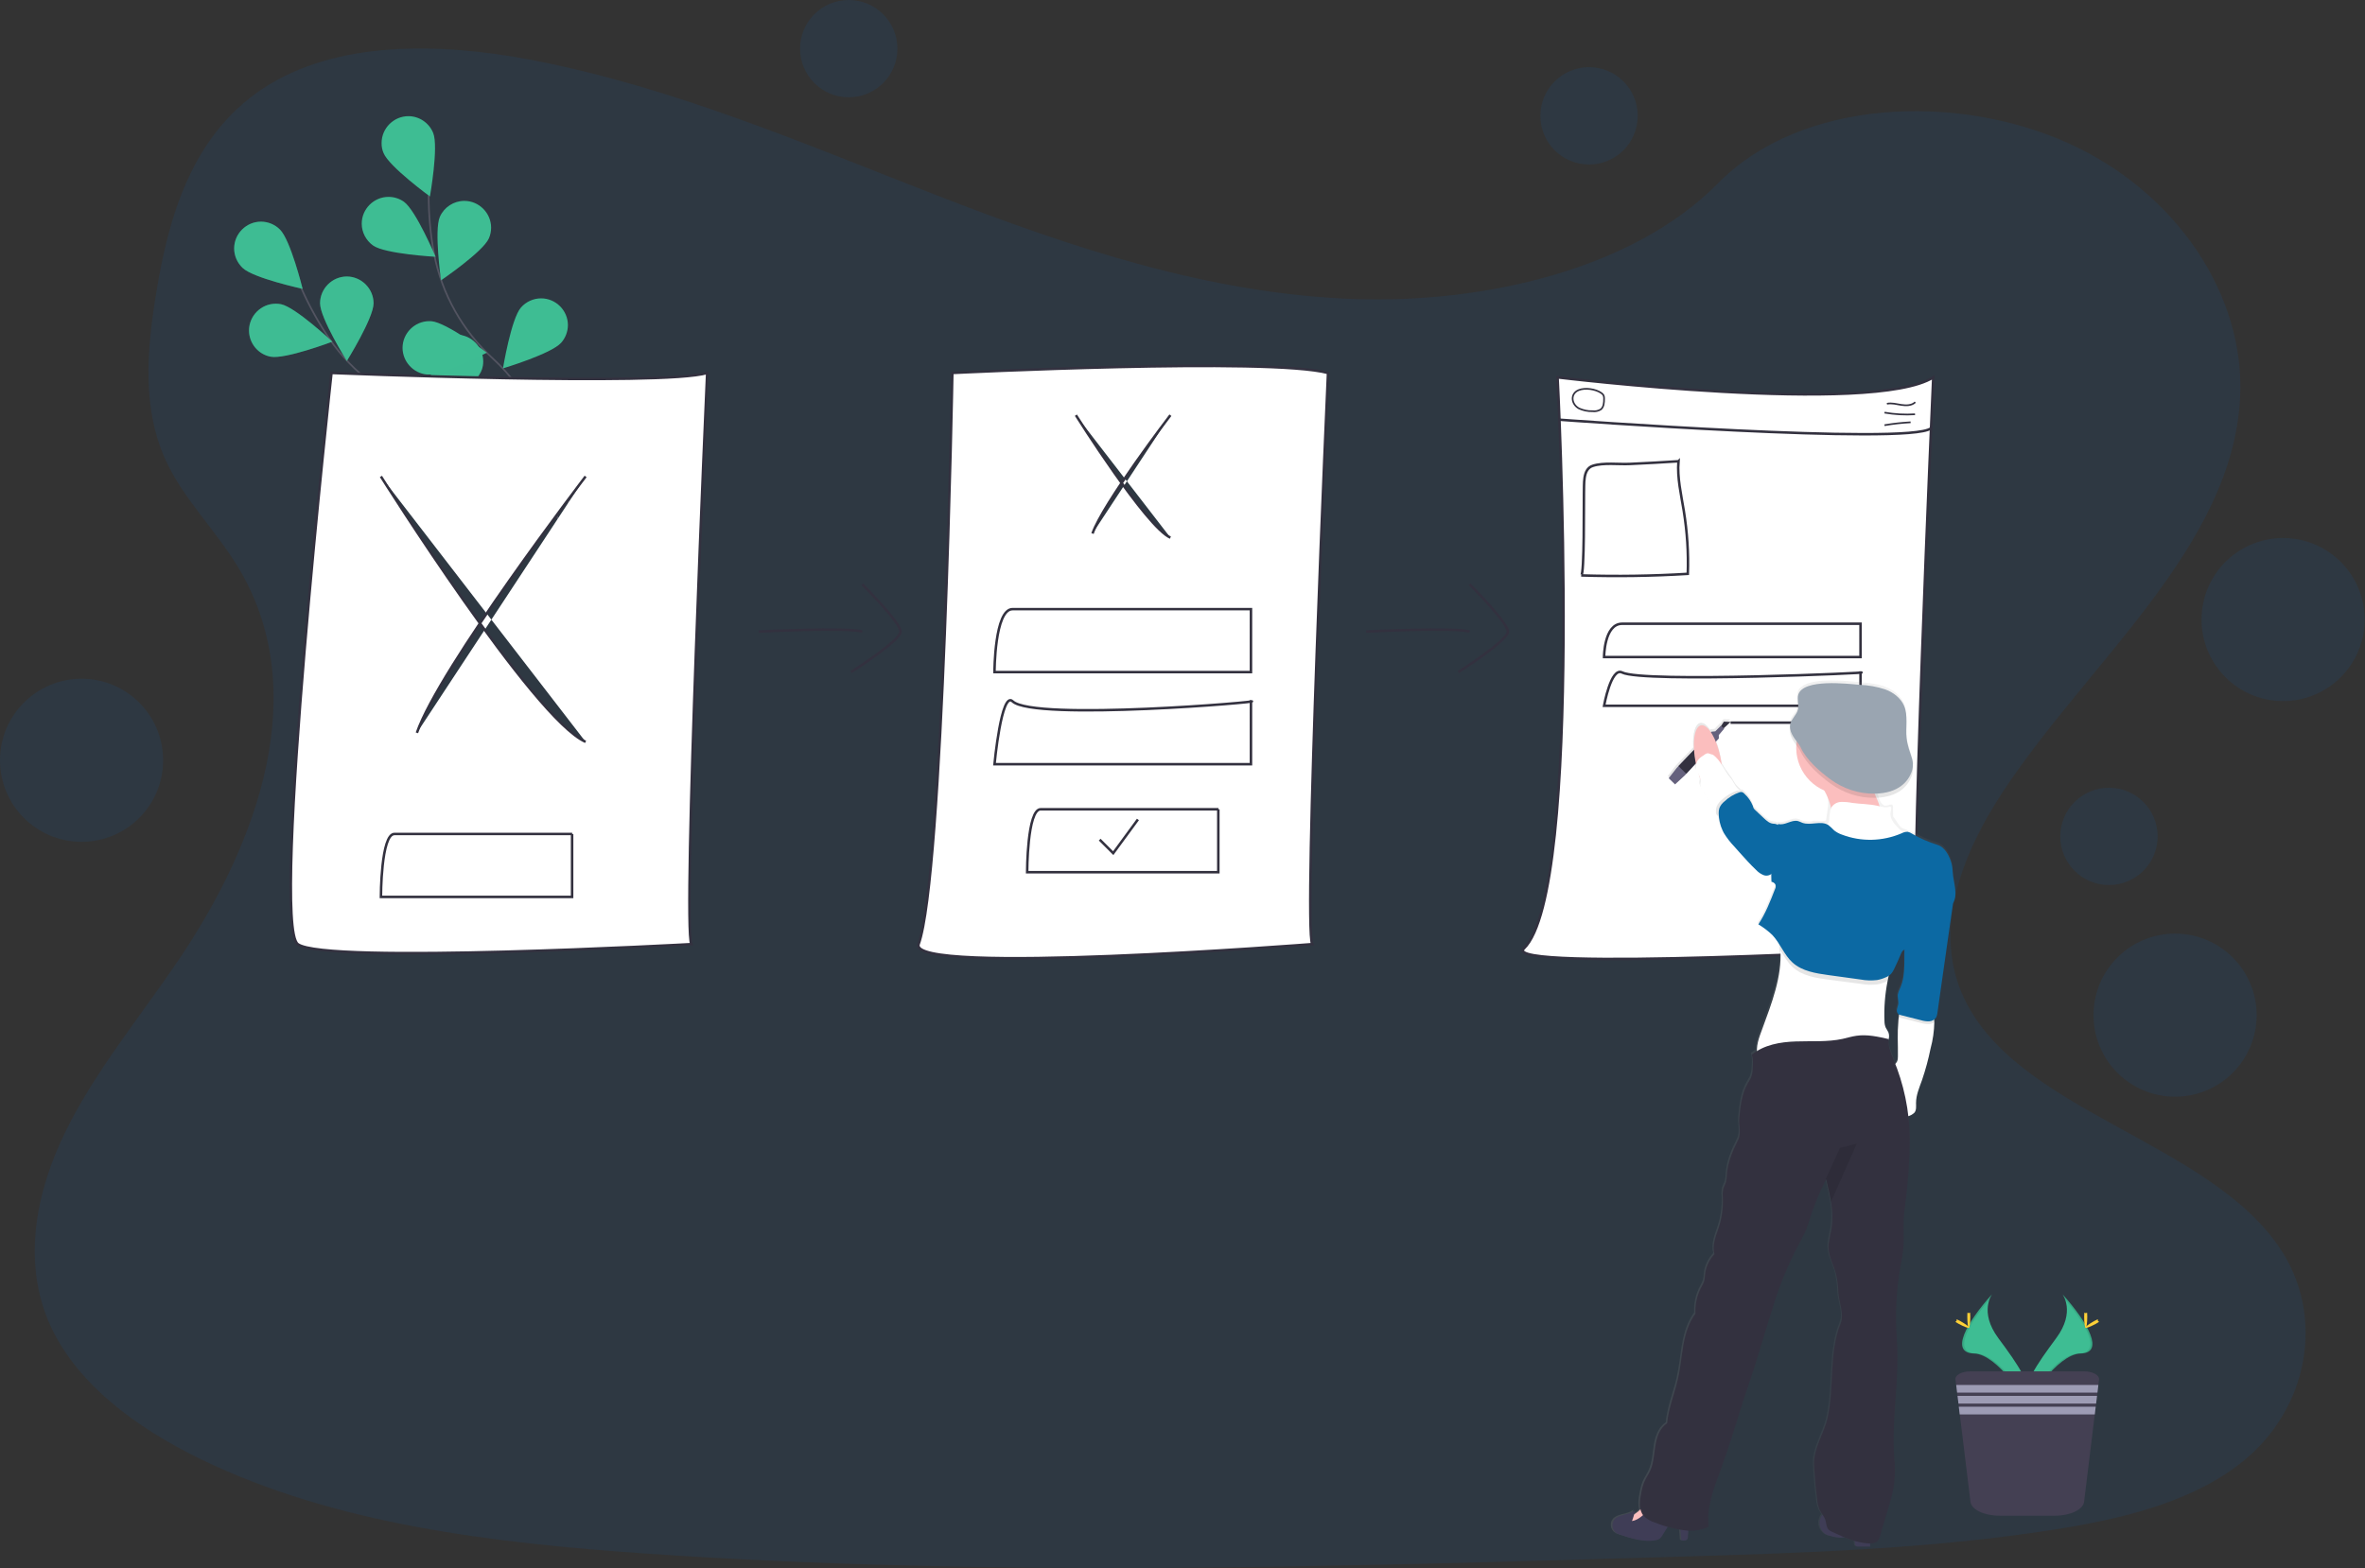 <svg clip-rule="evenodd" fill-rule="evenodd" stroke-miterlimit="10" viewBox="0 0 2833 1879" xmlns="http://www.w3.org/2000/svg" xmlns:xlink="http://www.w3.org/1999/xlink"><rect x="0" y="0" width="2833" height="1879" fill="#333333" stroke="none"/><linearGradient id="a" gradientTransform="matrix(412.263 0 0 412.263 1930.17 1334.15)" gradientUnits="userSpaceOnUse" x2="1"><stop offset="0" stop-color="#808080" stop-opacity=".247"/><stop offset=".54" stop-color="#808080" stop-opacity=".114"/><stop offset="1" stop-color="#808080" stop-opacity=".094"/></linearGradient><path d="m1622.1 358.3c-174.4-6.1-340.5-62.4-499.1-123.9-158.6-61.6-315.8-129.8-485.9-162.5-109.5-21-234.7-24-322.9 34.7-84.9 56.6-112.3 154-127.1 244.5-11.1 68.1-17.6 139.7 12.8 203.4 21.1 44.2 58.6 81.4 84.5 123.8 90.2 147.4 26.4 329.3-71.3 473.2-45.8 67.6-99 132-134.4 203.9s-51.6 154.3-20.7 227.6c30.7 72.8 103.8 127.3 183 165.7 160.8 78 350.3 100.3 535.2 113 409.1 28 820.4 15.9 1230.5 3.7 151.8-4.5 304.3-9.1 453.6-32.5 82.9-13 168.5-33.7 228.7-83.7 76.4-63.4 95.4-170.8 44.2-250.3-85.9-133.4-323.3-166.5-383.5-309.6-33.1-78.8.9-166.5 48.9-239.6 103-156.7 275.7-294.2 284.8-473.3 6.3-123.1-76.8-246.3-205.1-304.5-134.6-61-321.1-53.4-420.3 47.7-102.3 104-281.9 144.1-435.9 138.7z" fill="#0967d2" fill-opacity=".098" fill-rule="nonzero"/><path d="m696.1 662.1s-74.1-131.2-185.6-169c-46.8-15.6-87.4-45.9-115.5-86.5-13.2-19.4-24.6-39.9-34.1-61.4" fill="none" stroke="#535461" stroke-width="2"/><path d="m290.6 321c12.7 12.3 71.9 25.1 71.9 25.1s-14.5-58.8-27.2-71.1c-6-6-14.2-9.4-22.7-9.4-17.6 0-32.1 14.5-32.1 32.1 0 8.8 3.7 17.2 10.1 23.3zm33.5 106.4c17.4 3.4 74-18 74-18s-44.1-41.4-61.5-44.9c-2.1-.4-4.1-.6-6.2-.6-17.6 0-32.1 14.5-32.1 32.1 0 15.2 10.8 28.5 25.8 31.4zm121.9 115.1c16.7-5.8 54.8-52.9 54.8-52.9s-59-13.5-75.8-7.7c-12.9 4.5-21.6 16.7-21.6 30.3 0 17.6 14.5 32.1 32.1 32.1 3.6-.1 7.1-.7 10.5-1.8zm111.9 66.3c17.5-2.9 62.9-42.9 62.9-42.9s-55.9-23.3-73.4-20.4c-15.4 2.5-26.9 16-26.9 31.6 0 17.6 14.5 32.1 32.1 32.1 1.8 0 3.6-.1 5.3-.4zm-110.4-245.4c0 17.7-32 69.1-32 69.1s-32.1-51.2-32.1-69.1c0-17.6 14.5-32.1 32.1-32.1 17.5.1 32 14.6 32 32.1zm129.8 79.2c-5.4 16.9-51.2 56.3-51.2 56.3s-15.3-58.6-10-75.4c4.2-13.3 16.6-22.5 30.6-22.5 17.6 0 32.1 14.5 32.1 32.1 0 3.3-.5 6.5-1.5 9.5zm115.6 94.3c-2.3 17.6-41 64.2-41 64.2s-25-55.2-22.6-72.8c2.1-15.8 15.8-27.8 31.8-27.8 17.6 0 32.1 14.5 32.1 32.1 0 1.5-.1 2.9-.3 4.3z" fill="#3ebd93" fill-rule="nonzero"/><path d="m290.6 321c12.7 12.3 71.9 25.1 71.9 25.1s-14.5-58.8-27.2-71.1c-6-6-14.2-9.4-22.7-9.4-17.6 0-32.1 14.5-32.1 32.1 0 8.8 3.7 17.2 10.1 23.3zm33.5 106.4c17.4 3.4 74-18 74-18s-44.1-41.4-61.5-44.9c-2.1-.4-4.1-.6-6.2-.6-17.6 0-32.1 14.5-32.1 32.1 0 15.2 10.8 28.5 25.8 31.4zm121.9 115.1c16.7-5.8 54.8-52.9 54.8-52.9s-59-13.5-75.8-7.7c-12.9 4.5-21.6 16.7-21.6 30.3 0 17.6 14.5 32.1 32.1 32.1 3.6-.1 7.1-.7 10.5-1.8zm111.9 66.3c17.5-2.9 62.9-42.9 62.9-42.9s-55.9-23.3-73.4-20.4c-15.4 2.5-26.9 16-26.9 31.6 0 17.6 14.5 32.1 32.1 32.1 1.8 0 3.6-.1 5.3-.4zm-110.4-245.4c0 17.7-32 69.1-32 69.1s-32.1-51.2-32.1-69.1c0-17.6 14.5-32.1 32.1-32.1 17.5.1 32 14.6 32 32.1zm129.8 79.2c-5.4 16.9-51.2 56.3-51.2 56.3s-15.3-58.6-10-75.4c4.2-13.3 16.6-22.5 30.6-22.5 17.6 0 32.1 14.5 32.1 32.1 0 3.3-.5 6.5-1.5 9.5zm115.6 94.3c-2.3 17.6-41 64.2-41 64.2s-25-55.2-22.6-72.8c2.1-15.8 15.8-27.8 31.8-27.8 17.6 0 32.1 14.5 32.1 32.1 0 1.5-.1 2.9-.3 4.3z" fill="#3ebd93" fill-opacity=".247" fill-rule="nonzero"/><path d="m691.8 659.5s-14.6-150-101.2-229.7c-36.5-33.2-61.3-77.4-70.7-125.9-4.3-23.1-6.4-46.5-6.4-69.9" fill="none" stroke="#535461" stroke-width="2"/><path d="m459.4 183.3c6.6 16.4 55.6 52.1 55.6 52.1s10.6-59.6 3.9-76.1c-4.9-12.1-16.7-20.1-29.7-20.1-17.6 0-32.1 14.5-32.1 32.1-.1 4.2.7 8.2 2.3 12zm-12.5 110.9c14.5 10.2 74.9 13.5 74.9 13.5s-23.6-55.8-38-66c-5.4-3.8-11.8-5.8-18.4-5.8-17.6 0-32.1 14.5-32.1 32.1 0 10.3 5.1 20.1 13.6 26.2zm64.8 154.6c17.6 1.5 71.5-26.2 71.5-26.2s-48.5-36.2-66.2-37.7c-.9-.1-1.8-.1-2.7-.1-17.6 0-32.1 14.5-32.1 32.1.1 16.5 13 30.5 29.5 31.9zm75.4 106c17.2 4.4 74.9-13.7 74.9-13.7s-41.7-43.9-58.8-48.5c-3.1-1-6.4-1.5-9.6-1.5-17.6 0-32.1 14.5-32.1 32.1 0 15.1 10.7 28.3 25.5 31.4zm-1.5-269.1c-7.2 16.2-57.3 50.2-57.3 50.2s-8.5-59.9-1.4-76.1c5.1-11.6 16.7-19.1 29.3-19.1 17.6 0 32.1 14.5 32.1 32.1 0 4.4-.9 8.8-2.7 12.9zm86.6 125c-11.7 13.3-69.7 30.7-69.7 30.7s9.8-59.7 21.6-73c6.1-6.9 14.9-10.9 24.1-10.9 17.6 0 32.1 14.5 32.1 32.1-.1 7.8-2.9 15.3-8.1 21.1zm67.4 133.1c-9.3 15.1-63.5 42.1-63.5 42.1s-.5-60.5 8.8-75.7c5.8-9.5 16.2-15.3 27.3-15.3 17.6 0 32.1 14.5 32.1 32.1.1 5.9-1.5 11.7-4.7 16.8z" fill="#3ebd93" fill-rule="nonzero"/><g stroke="#33313f"><path d="m397.1 446.9s396.1 16.2 450 0c0 0-29.6 662.9-18.9 684.4 0 0-439.2 24.3-471.5 0-32.4-24.2 40.4-684.4 40.4-684.4zm59.2 124s183.2 291 245.2 318m0-318s-175.1 229-202.1 307.2" fill="#fff" fill-rule="nonzero" stroke-width="3"/><path d="m685.4 999.3h-212.9c-16.2 0-16.2 75.4-16.2 75.4h229v-75.4zm455.4-552.4s379.9-18.9 450 0c0 0-29.6 662.9-18.9 684.4 0 0-485.4 38-471.5 0 29.6-80.8 40.4-684.4 40.4-684.4zm148 50.6s84.6 134.3 113.2 146.7m0-146.7s-80.8 105.7-93.3 141.8" fill="#fff" fill-rule="nonzero" stroke-width="3"/><path d="m1498.5 729.9h-285.6c-21.6 0-21.6 75.4-21.6 75.4h307.2zm-39 239.8h-212.9c-16.2 0-16.2 75.4-16.2 75.4h229v-75.4zm39-129.4c21.7 0-260.3 24.3-285.6 0-13.3-12.7-21.6 75.4-21.6 75.4h307.2z" fill="#fff" fill-rule="nonzero" stroke-width="3"/><path d="m1317.3 1006.1 16.2 16.2 29.6-40.4m502.7-529.7s377.2 45.8 450 0c0 0-29.6 662.9-18.9 684.4 0 0-500.6 28.1-471.5 0 72.7-70 40.4-684.4 40.4-684.4zm52.2 117.3s54.3 86.2 72.8 94.3m-.1-94.3s-52 68.1-59.8 91.1" fill="#fff" fill-rule="nonzero" stroke-width="3"/><path d="m2228.7 747.4h-285.6c-21.6 0-21.6 39.9-21.6 39.9h307.2zm-155.7 118.5h148.8c21.6 0 21.6 39.9 21.6 39.9h.6m-15.3-100c21.7 0-260.3 12.8-285.6 0-13.3-6.7-21.6 39.9-21.6 39.9h307.2zm-360.9-302.9s418.2 30.9 445.1 10.4" fill="#fff" fill-rule="nonzero" stroke-width="3"/><path d="m2260.3 483.8c5.7-1.2 11.6.5 17.4 1.4s12.4.8 16.6-3.3m-36.9 12.5c12.1 2.1 24.4 2.8 36.6 2m-36.6 13.1c10.4-1.8 20.8-2.9 31.3-3.5m-397.3-16.6c5.1 2.3 10.6 3.5 16.2 3.3 3.5.5 7.1-.3 10.1-2.2 3.5-2.9 3.8-8.1 3.8-12.6.1-1.4-.1-2.8-.6-4.1-.7-1.2-1.7-2.3-2.9-3-6.7-4.6-19-6.5-26.8-3.4-10.7 4.3-9 17 .2 22z" fill="#fff" fill-rule="nonzero" stroke-width="2"/><path d="m2010.6 552.7c-1.6 19.9 3.2 39.7 6.4 59.5 4 24.9 5.7 50.2 4.8 75.4-42.5 2.6-85.1 3.2-127.7 1.9 4 .1 3-90.1 3.3-98.4.5-10.6-1.8-28.9 10.5-32.9 12.9-4.2 31.1-1.6 44.7-2.3 19.4-.9 38.7-1.9 58-3.2z" fill="#fff" fill-rule="nonzero" stroke-width="3"/><path d="m909 756.8s105.1-5.4 123.9 0m.1-56.6s45.8 45.8 45.8 56.6-59.3 48.5-59.3 48.5m617-48.5s105.1-5.4 123.9 0" fill="none" stroke-width="3"/><path d="m1760.5 700.2s45.8 45.8 45.8 56.6-59.3 48.5-59.3 48.5" fill="none" stroke-width="3"/></g><circle cx="1016.7" cy="58.3" fill="#0967d2" fill-opacity=".098" r="58.3"/><circle cx="1903.5" cy="138.8" fill="#0967d2" fill-opacity=".098" r="58.3"/><circle cx="2526.3" cy="1002.2" fill="#0967d2" fill-opacity=".098" r="58.3"/><path d="m2638.46 726.728c8.639-53.227 58.865-89.427 112.091-80.788 53.227 8.638 89.427 58.864 80.789 112.091-8.639 53.226-58.865 89.426-112.092 80.788-53.226-8.638-89.426-58.865-80.788-112.091z" fill="#0967d2" fill-opacity=".098"/><circle cx="2605.5" cy="1216.4" fill="#0967d2" fill-opacity=".098" r="97.7"/><circle cx="97.7" cy="911" fill="#0967d2" fill-opacity=".098" r="97.7"/><path d="m2339.1 1042.2c-.1-3.3-.5-6.5-1.2-9.7-2.5-9.1-7.9-20.1-16.9-22.8-9.3-2.9-18.2-6.6-26.8-11.3-.9-.7-7.5-2.8-15-5.9-4.1-1.7-7.4-9.1-10.9-13.4-1.5-1.8.1-12.9-1.3-14.6-1.6-1.9-7.8 2.4-10.8.2-5.1-3.5-6.7-12.3-6.7-14 .6-14.5 46-24.7 42.4-38.7-2.7-10.2-7.1-20-8.3-30.6-1.5-13 2.1-26.9-3.1-39-4.1-9.5-13.1-16.2-22.8-19.7s-20.1-4.4-30.4-5.4c-12.9-1.1-54.8-6-69.4 5.6-1 .8-1.9 1.7-2.7 2.7-.3.4-.6.9-.9 1.4v.2c-.3.6-.5 1.2-.7 1.8s-.4 1.3-.4 2v4.9c.2 2.4.6 4.9.6 7.2 0 1.2-.1 2.4-.3 3.6-.9 3.2-2.4 6.1-4.5 8.7l-.5.7-.9 1.3-.7 1.1-.6 1c-.3.5-.5.9-.7 1.4l-.4.8c-.3.7-.6 1.5-.8 2.3-.6 2.3-.6 4.8 0 7.1.7 3 2 5.9 3.7 8.5.7 1.1 1.4 2.2 2.2 3.3s1.2 1.7 1.9 2.5c-.4 2.5-.6 5-.6 7.6 0 17.1 7.9 33.2 21.3 43.8 2.7 2.4 14.3 8.8 14.3 8.8s3.7 10.3 2.6 20.3c-.3 2.4-2.1 14.4-2.4 16.8s-16.3-.6-16.6 1.4c-4 .6-8 .2-11.8-.9-1.8-.8-3.6-1.5-5.4-2.1-7.9-1.9-15.9 5.9-23.6 3.5 0 .4-.2.7-.4 1.1-1.6-1-3.5-1.5-5.4-1.6-4.6-.2-8.4-3.6-11.7-6.7l-10.2-9.7c-.7-.6-1.3-1.3-1.8-2-.6-1-1-2.2-1.2-3.3-2.2-5.5-5.6-10.3-9.9-14.3-.8-1-1.8-1.7-3-2.1-.4-.1-.9-.1-1.3 0-.3-.4-.6-.8-.9-1.1-.7-.8-1.5-1.5-2.3-2.2-4.9-4.5-5.4-8.4-9.6-13.5-3.7-4.8-7.1-9.9-10.1-15.2-.4-2.7-.9-5.7-1.5-8.7-1.3-6.7-3.3-13.3-5.9-19.6l3.7-4v-4l6.6-7.7-.5-.4 8.1-7.6-8.1-.3-3.8 5.2-.3-.3-6.7 6.7-4.7.5-.6.6c-3.9-5.8-8.1-9-11.8-8.2-6.3 1.3-9.4 13.5-8.4 29.4l-18.7 19.5-2.1 2.2-9.6 12.4 7.6 7.3 11.6-10.8 1.9-2 11.6-12.5c0 .4.2.8.3 1.2-.4 1.9-.6 3.9-.6 5.8 0 2.3 2.1 3.9 3.2 6 1.8 2.7 2.7 5.9 2.7 9.2 0 1.1-.5 2.2-.5 3.4.1 2.5 1 4.9 2.5 7 4.5 7.5 9 15.1 13.5 22.6.9 1.6 1.9 3.2 2.7 4.7v.2c.9 1.6 2.1 3.1 3.6 4.1.5 5.7 2 11.2 4.4 16.4l1.5 3c3.6 5.9 7.9 11.5 12.7 16.5l6.4 7.2c6.3 7.1 12.6 14.1 19.5 20.7 2.5 2.6 5.4 4.7 8.8 6.1 3.3 1.3 7 .8 9.8-1.4v10c1.9.3 3.6 1.4 4.7 3.1.7 1.9.6 4-.5 5.8-5.6 14.5-11.3 29.2-19.9 42.2 6.1 3.6 11.7 7.8 16.7 12.7 3.3 3.6 6.2 7.6 8.7 11.8.2 2 .4 4 .5 5.9 2 32.1-10.4 64-21.6 94.6-3.2 8.6-6.7 17.8-6.4 26.8-2.1 1.3-4.1 2.8-6.1 4.4 2.2 5.7 1.3 10.8 1.1 17.1-.1 3.7-.9 7.4-2.3 10.8-1.1 2.4-2.7 4.6-3.9 6.9-7 12.3-8.5 26.9-9.9 41-.8 8.5 2.5 18.9-1.4 26.5-6.6 13.1-12.5 26.9-13.6 41.4 0 3.3-.4 6.5-1.2 9.7-.8 2.7-2.3 5-3.1 7.6-.8 3.5-.9 7.2-.5 10.8.5 12.9-1.4 25.8-5.7 38-3.4 9.6-7.1 19.9-4.4 29.8-6.5 6.8-10.5 15.6-11.4 25-.1 2.4-.4 4.8-.9 7.1-.8 2.4-1.9 4.7-3.2 6.9-5.4 9.9-8 21.1-7.4 32.3-8.1 10.9-12.1 24.5-14.5 37.9s-3.5 27.1-6.5 40.4c-4.1 17.6-11.5 35.4-13 53.3-8.7 5.6-12.5 16.4-14.2 26.6s-1.9 20.9-6.2 30.4c-2.2 4.9-5.4 9.3-7.5 14.3-1.5 4-2.6 8.1-3.3 12.3-1.3 6.6-2.4 13.9-.8 20.2-2.3 2.4-4.9 4.5-7.9 6 .4-1.7.8-3.4 1.1-5.1-7 6.3-19.5 4.1-25.1 11.7-3.4 5-2.2 12 2.7 15.6 1.7 1.1 3.6 1.9 5.6 2.4 13.3 4.3 27.3 8.6 41.1 6.4 1.6-.2 3.2-.7 4.7-1.5 1.8-1.3 3.3-3 4.3-5l6.2-9.9c5 1.5 10 2.7 15.1 3.6.5 4.3.9 8.6 1.1 12.9 2.7.5 6.3.7 7.6-1.8.4-.9.6-2 .5-3 0-1.9.2-4.5.4-7.1h.5c8.2.3 16.4-1.3 23.8-4.9-2.9-23.8 6.6-47.2 14.9-69.8 8.7-23.8 16.2-48 23.7-72.2 5.4-17 11.4-33.5 16.6-50.5 6.7-21.6 13.4-43.1 20-64.7 2.9-9.5 5.8-18.9 9.2-28.3 7-19.1 15.4-37.7 25-55.6 2.7-5.1 5.4-10.1 7.6-15.4 2.7-6.4 4.6-13.2 6.7-19.8 4.7-13.7 10.4-27 16.9-39.9l.5-1c2.2 8.9 4.4 18 5.8 26.9 2 11 2.1 22.3.5 33.3-1.3 7.5-3.7 15-3.4 22.6.4 10.6 6 20.1 8.8 30.3 1.8 7.6 2.8 15.4 3 23.2.7 12.1 7.3 25.7 2.7 36.9-14.4 35.6-7.4 75.8-15.7 113.2-4.2 19.2-17.2 37.2-16.2 56.9.7 13.9 1.9 27.8 3.7 41.7.3 4.2 1.3 8.4 2.9 12.3 1.1 2.1 2.3 4.1 3.7 6-1.2.5-2.2 1.7-3 4.3-2.5 6.9-.1 14.7 6 18.9 2.4 1.3 5 2.2 7.8 2.7 3.7 1 7.5 1.6 11.3 1.6 1.2-.1 2.4-.2 3.5-.5 4.2 1.8 8.4 3.3 12.8 4.6 0 1.1.1 2.2.3 3.3 0 1.2.5 2.3 1.4 3 .7.3 1.4.5 2.2.4h14.6v-3.7c3.4.4 6.8-.7 9.3-3 1.3-1.6 2.2-3.5 2.7-5.6 4-13.5 8-27.1 11.9-40.6 1.8-5.7 3.2-11.6 4.2-17.5 1.7-9.5 2.2-19.2 1.6-28.9-5.2-49.7 6.3-99.5 2.5-149.3-2.3-29.9-.7-60 4.6-89.5 1.2-6.7 2.7-13.5 3.2-20.1 1.2-12.6-.3-25.2.6-37.7.3-4.4.9-8.7 1.5-13 3.9-26.9 6-54.1 6.3-81.3-.1-9-.6-18-1.6-26.9 2.8-.7 5.3-2.2 7.3-4.3 2.4-3.2 1.8-7.5 1.8-11.5 0-9.5 4-18.6 7.2-27.6 4.1-12.4 7.6-25 10.2-37.7 2.8-10.3 4.3-21 4.5-31.7 0-1.1 0-2.2-.2-3.3 1-.7 1.9-1.6 2.5-2.7.7-1.6 1.2-3.3 1.3-5l3-20.7c.7-4.9 1.4-9.9 2.1-14.8 2.9-19.9 5.7-39.8 8.5-59.8.8-5.2 1.5-10.4 2.2-15.6l2.2-15.4c.3-1.8.5-3.7.7-5.5 7.1-10.6.8-25.3.1-37.8zm-71.4 223.8c-3.2-7.5-6.2-15.3-5.4-23.4h-.3c.7-2.5.6-5.2-.4-7.6-.8-2-2.3-3.7-3.2-5.6-1-2.4-1.5-5-1.5-7.6-.7-16.4.6-32.8 3.8-48.9.4-1.9.7-3.8 1.1-5.7 1.1-.6 2.1-1.4 3-2.4 1.4-1.6 2.6-3.4 3.5-5.4 3-6.1 5.8-12.3 8.4-18.7.8-2.1 2-4.4 4.1-4.9-.4 15.8 1.2 31.8-5.4 46.1-1.2 2.3-2.1 4.7-2.7 7.3-.6 4 1.1 8.1.5 12.1-.3 2-1.2 4-1.6 6-.5 2 .1 4.2 1.6 5.7.3.3.7.5 1.1.6-.2 1.1-.3 2.2-.4 3.2-.2 2.2-.3 4.3-.5 5.6-.6 6.6-.9 13.2-.8 19.8 0 7.1.3 14.3.2 21.6.1 2.1-.2 4.2-1 6.1-.5 1-1.2 1.9-2 2.7-.4-2.3-1.3-4.5-2.1-6.6z" fill="url(#a)" fill-rule="nonzero"/><path d="m2064 873.4 9.1-8.4-8.1-.3-4.2 6.5z" fill="#33313f" fill-rule="nonzero"/><path d="m1998.9 932.5 9.6-12.3 2.1-2.2 29.4-30.7 10-10.5 4.7-.5 6.7-6.7 4 3.5-6.5 7.7.1 4-10.2 11.1-28.8 31.3-1.9 2-11.6 10.7z" fill="#65617d" fill-rule="nonzero"/><path d="m2010.6 918 29.4-30.7 8.7 8.5-28.8 31.3z" fill="#33313f" fill-rule="nonzero"/><path d="m2037.6 869.1c8.2-1.7 18.8 15.8 23.5 39.1 4.8 23.3 2 43.5-6.3 45.2-8.2 1.7-18.8-15.8-23.5-39.1s-1.9-43.5 6.3-45.2z" fill="#fbbebe"/><path d="m2180.5 1819.5c-2.4 6.8 0 14.5 6 18.7 2.4 1.3 5 2.2 7.8 2.7 3.6 1 7.4 1.6 11.2 1.6 4.7-.2 9.2-2 13.8-2.7.5-.1 1.1 0 1.6.2.5.5.7 1.2.6 1.9 0 2.7.2 5.3.6 7.9v.4c0 1.7 1.4 3 3 3h15.1c.3-12.8-1.1-25.7-4.2-38.1-.2-1-.6-1.9-1.1-2.7-1.2-1.4-2.8-2.3-4.6-2.7-3.6-1.5-7.4-2.2-11.3-2-4.7.6-8.6 3.7-12.7 6.2-4 2.5-9.5 4.8-14.4 3.4s-9-5.3-11.4 2.2z" fill="#3f3d56" fill-rule="nonzero"/><path d="m1965.9 1807.7c-4.1 4.4-9.1 7.8-14.7 10l-2.5 1.2c-.4.1-.6.3-.8.7-.1.4 0 .9.2 1.2 4.2 6.5 12.3 9.5 19.8 7.2 1.6-.4 3.1-1.2 4.4-2.3 2-2.5 3.2-5.5 3.3-8.7.8-3.3.6-6.7-.4-9.9-3.6-8.5-5-4.7-9.3.6z" fill="#fbbebe" fill-rule="nonzero"/><path d="m2022 1840.9c.1 1-.1 2-.5 3-1.2 2.5-4.8 2.3-7.5 1.8-.4-9.2-1.5-18.3-3.3-27.2-5.2-.2-9 4.7-11.8 9.2l-7.2 11.5c-1 2-2.5 3.7-4.3 5-1.4.8-3 1.3-4.6 1.5-13.8 2.3-27.7-2.1-41-6.4-2-.5-3.8-1.3-5.6-2.4-4.9-3.6-6.1-10.5-2.7-15.6 5.6-7.5 18.1-5.4 25-11.6-.7 4.4-1.9 8.7-3.6 12.9 9.3-1.4 15.5-9.9 23.1-15.6 1.9-1.6 4.1-2.7 6.6-3.2 1.8-.1 3.6.1 5.4.6 8.6 2.2 16.7 6.1 23.7 11.7 2.8 2.2 7.2 5.4 8.5 8.8 1.2 4-.2 11.6-.2 16z" fill="#3f3d56" fill-rule="nonzero"/><circle cx="2207.4" cy="896.1" fill="#fbbebe" r="55.7"/><g fill-rule="nonzero"><path d="m2317.1 1224.8c-.2 10.7-1.7 21.3-4.5 31.6-2.6 12.8-6 25.4-10.2 37.7-3.2 9-7.2 18-7.2 27.5 0 4 .6 8.3-1.8 11.5-2.2 2.2-4.9 3.7-7.9 4.5s-5.5 3-6.6 5.9c-2.5-3.8-4.4-7.9-5.6-12.3-4.8-14.8-9.3-29.7-13.5-44.6-.8-1.7-.6-3.8.4-5.4.7-.6 1.5-1.1 2.4-1.3 2.8-1.1 5.3-2.8 7.4-4.8 1-.9 1.9-2 2.5-3.2.8-1.9 1.1-4 1-6.1 0-7.1 0-14.3-.2-21.4-.1-6.6.1-13.2.7-19.8 0-1.3.2-3.4.5-5.6.4-4.3 1.2-9.1 3.5-10.8 3.4-2.3 13.6.8 17.5 1.3 6.7.9 13.3 2 20 3.3 1 3.9 1.5 8 1.6 12zm-224.9-266.3c-2.2 4.3-7.3 6.4-11.3 9.1l-13.7 9.4c-1.8 1.6-4.3 2.5-6.7 2.3-2.2-.8-4.1-2.5-5-4.7l-.2-.2-2.7-4.7-13.5-22.6c-1.5-2-2.4-4.5-2.5-7 0-1.1.4-2.2.5-3.4 0-3.2-.9-6.4-2.7-9.2-1.1-2-3.3-3.7-3.2-6-.1-3 .4-6 1.5-8.7 1.4-2.6 3.4-4.7 5.9-6.3 1.3-.9 2.7-1.8 3.9-2.7.7-.5 1.5-.8 2.4-1.1 2.2-.5 4.4 1.4 6.7 1.5 9.8 6.5 13.5 18.9 21.2 27.8 4.3 5 4.7 8.9 9.6 13.5.8.7 1.5 1.4 2.2 2.2 1 1 1.8 2.2 2.5 3.5.9 2.3 6.3 5.1 5.1 7.3z" fill="#fff"/><path d="m2187.8 952c4 8.5 7.1 17.8 6 27.1-.2 2.5-1 5-2.3 7.1-3.9 6-12 7-19.1 7.4-3-.2-6 .7-8.3 2.7-2 2.8-1.7 6.6.5 9.2 2.3 2.4 5.1 4.3 8.2 5.4 11.2 5 23.3 9 35.5 7.9 5.7-.5 11.2-2.2 16.8-3 6.1-.6 12.2-1 18.4-.9 7.3-.3 14.6-1 21.9-1.7l19.3-1.9c1.1 0 2.1-.4 2.9-1.1 1.5-1.7-.4-4.1-2.2-5.4-10.3-7.6-23.4-12.8-29.2-24.3-2.7-5.4-3.6-11.8-5.6-17.6s-5.2-11-6.4-17c-.7-5.2-1-10.4-.9-15.7s-1.8-10.4-5.4-14.3c-3.8-3.6-9.4-4.5-14.7-4.7-12.9-.5-26.6 2.5-35.7 11.6-2.5 2.5-4.5 5.3-7.1 7.6s-6 2.9-4.3 5.8 4.9 4.7 6.7 7.3c2 2.6 3.6 5.5 5 8.5z" fill="#fbbebe"/><path d="m2297.6 1030.2c-3.4 20.7-8.9 41.1-16.4 60.7-3.8 8.9-7.1 18-9.7 27.2-2.1 8.4-1.7 17.3-3.6 25.7-2.4 10.4-4.7 20.9-6.7 31.4-3.2 16-4.5 32.4-3.8 48.7 0 2.6.5 5.1 1.5 7.5.9 1.9 2.3 3.6 3.2 5.6 1.3 3.5 1 7.5-.7 10.8-1.4 3.1-3.3 5.9-5.6 8.4-25.1 7.5-52 5-78.1 6.6-24.3 1.5-48.5 6.4-72.3 2.3-2.7-10.8 1.8-22 5.7-32.5 11.2-30.5 23.6-62.3 21.6-94.3-.2-3.7-.6-7.4-1.3-11.1-3.9-22.7.4-46.1 7.2-68.1 4.3-13.7 4.1-28.3 3.1-42.5-.5-4.6-.5-9.3-.2-13.9.4-4.7 2.2-9.3 5.1-13l.4-.6c.3-.5 1.2-.2 2 0 .4.2.9.2 1.3 0 .1-.1.2-.2.3-.2.2-.1.5-.1.8 0 .6.4.9 1.7 2.3 1.9 2 .3 4 .5 6 .6 2.4.1 4.8.4 7.2 1h.3c3.5.6 7.1.3 10.5-.9 2.2-.6 4.4-1.4 6.4-2.5 1.7-.7 3.3-1.2 5.1-1.7 2.5-1.5 1.9-8.5 2.5-11.3.3-2.9.9-5.7 2-8.4 2.5-4 6.8-6.5 11.5-6.7 4.7-.1 9.3.3 13.8 1.2 10 1.4 20.3 1.2 30.2 3.5 5 1.2 10.3 2.9 14.9.7 1.2.3 1.4 1.4 1.4 2.7-.1 1.3-.3 2.5-.8 3.7-1.7 7.4 4.1 14.3 9.5 19.7 2.3 2.5 5.1 4.7 8.1 6.3 2.7 1.2 5.4 1.8 8.1 3.1 2.2 1.1 4 2.8 5.4 4.9 1.6 2.4 2.6 5 3.1 7.8.3 5.4-.1 10.6-1.3 15.7z" fill="#fff"/><path d="m2297.6 1030.2c-3.4 20.7-8.9 41.1-16.4 60.7-3.8 8.9-7.1 18-9.7 27.2-2.1 8.4-1.7 17.3-3.6 25.7-2.4 10.4-4.7 20.9-6.7 31.4-.6.3-1.1.6-1.7.9-3.4 1.6-6.9 2.8-10.6 3.4-6.6.8-13.2.6-19.8-.6l-38.5-5c-15.4-2-31.7-4.6-43.1-15-6.3-5.7-10.5-13.3-15-20.6-.2-3.7-.6-7.4-1.3-11.1-3.9-22.7.4-46.1 7.2-68.1 4.3-13.7 4.1-28.3 3.1-42.5-.5-4.6-.5-9.3-.2-13.9.4-4.7 2.2-9.3 5.1-13l2.4-.6c.5-.1 1.1-.2 1.6-.2h.8c.9 0 1.8.1 2.7.3 1.8.5 3.5 1.4 5.3 2.1h.3c2.3.7 4.7 1.1 7.2 1 3.6 0 7.2-.6 10.8-.8 4.4-.7 8.9.1 12.8 2.3 2.5 2 4.9 4.2 7.1 6.5 2.7 2.1 5.8 3.7 9 4.9 23.2 8.9 48.9 8.3 71.7-1.5 2.2-1.2 4.7-1.8 7.2-1.8 1.9.4 3.6 1.1 5.2 2.2 1.6.9 3.2 1.9 4.8 2.7 1.6 2.4 2.6 5 3.1 7.8.5 5.2.3 10.5-.8 15.6z" fill-opacity=".098"/><path d="m2321 1012.4c-10.7-3.3-21-7.8-30.7-13.5-1.6-1.1-3.3-1.8-5.2-2.2-2.5 0-5 .6-7.2 1.8-22.8 9.8-48.5 10.4-71.7 1.5-3.2-1.1-6.3-2.8-9-4.9-2.2-2.3-4.6-4.5-7.1-6.5-8.9-5.7-21.1 1-31.1-2.7-1.7-.8-3.5-1.5-5.3-2.1-7.8-1.9-15.8 5.8-23.6 3.5-2.9 7.8-5 15.8-6.3 24-1.1 9.4-1.7 18.9-1.8 28.3-.2 5.7-.3 11.3 0 17 1.9.3 3.6 1.4 4.7 3.1.7 1.9.5 4-.5 5.8-5.6 14.5-11.3 29.1-19.9 42.1 6 3.6 11.6 7.8 16.7 12.7 9.5 10 14.1 23.9 24.3 33.1 11.5 10.4 27.9 12.9 43.1 15l38.5 5.3c6.5 1.2 13.2 1.4 19.8.6 3.7-.7 7.2-1.8 10.6-3.4 2.2-.9 4.2-2.2 5.9-3.9 1.4-1.6 2.6-3.4 3.5-5.4 3-6.1 5.8-12.3 8.4-18.6.9-2.2 2.3-4.9 4.7-5 14.3-12.9 27.8-26.1 42-39 5.7-4.8 10.9-10.2 15.3-16.2 7.1-10.5.6-25.4 0-38-.1-3.2-.5-6.5-1.2-9.6-2.5-9.1-7.9-20.1-16.9-22.8z" fill="#0c69a3"/><path d="m2092.2 958.5c-2.2 4.3-7.3 6.4-11.3 9.1l-13.7 9.4c-1.8 1.6-4.3 2.5-6.7 2.3-2.2-.8-4.1-2.5-5-4.7v-1.9c-.1-2.2.2-4.4.9-6.4 1.3-3 3.4-5.7 6-7.8 5.1-4.8 11.1-8.5 17.7-10.8 1-.4 2.2-.5 3.3-.3.4.1.8.3 1.2.5 1 1 1.8 2.2 2.5 3.5.9 2.1 6.3 4.9 5.1 7.1z" fill-opacity=".098"/><path d="m2124.4 987c-4.6-.2-8.3-3.6-11.6-6.7l-10.2-9.6c-.7-.6-1.3-1.3-1.8-2-.5-1-.9-2.1-1.2-3.3-2.2-5.4-5.6-10.3-9.9-14.2-.8-1-1.8-1.7-3-2.1-1.1-.2-2.2-.1-3.3.4-6.6 2.3-12.6 6-17.7 10.8-2.6 2-4.7 4.7-6 7.8-.7 2.1-1 4.3-.9 6.4.1 7.2 1.7 14.2 4.7 20.7l1.5 3c3.6 5.9 7.9 11.4 12.7 16.4l6.4 7.2c6.3 7 12.6 14.1 19.5 20.6 2.4 2.6 5.4 4.7 8.7 6.1 3.4 1.4 7.3.7 10-1.6 1.3-1.5 2.3-3.2 2.9-5.1 4.2-10.8 8.1-22 8.3-33.6.1-4.7-.1-9.3-.6-13.9-.4-5.2-3.9-7.1-8.5-7.3z" fill="#0c69a3"/><path d="m2287.7 1364.2c-.1 27.1-2.1 54.2-5.7 81-.5 4.3-1.1 8.6-1.4 13-.9 12.6.5 25.2-.6 37.7-.6 6.7-2 13.5-3.2 20.1-5.3 29.5-6.8 59.5-4.6 89.3 3.7 49.7-7.7 99.3-2.5 148.9.6 9.6.1 19.3-1.6 28.8-1 5.9-2.4 11.7-4.2 17.4-4 13.5-7.9 27-11.9 40.4-.5 2-1.4 3.9-2.7 5.6-2.8 2.4-6.5 3.5-10.1 3-15.5-.5-30.2-7.2-44.3-13.8-1.6-.6-3.1-1.5-4.4-2.7-2.9-3-2.7-7.9-4-11.9s-4.8-7.8-6.8-11.9c-1.6-3.9-2.6-8-2.9-12.2-1.8-13.8-3-27.7-3.7-41.5-1-19.6 11.9-37.6 16.2-56.6 8.2-37.4 1.3-77.5 15.6-113 4.5-11.2-2-24.8-2.7-36.8-.2-7.8-1.2-15.5-3-23.1-2.7-10.2-8.4-19.7-8.8-30.2-.3-7.6 2.1-15 3.4-22.5 1.7-11 1.5-22.2-.5-33.2-1.4-9.1-3.6-18.1-5.8-26.9l-.5 1c-6.6 12.8-12.2 26.1-16.9 39.7-2.1 6.6-4 13.3-6.7 19.8-2.2 5.4-4.9 10.3-7.6 15.4-9.6 17.9-17.9 36.4-24.9 55.5-3.3 9.3-6.3 18.9-9.2 28.2-6.6 21.6-13.3 43.1-19.9 64.7-5.3 17-11.3 33.4-16.6 50.4-7.5 24.3-14.9 48.3-23.6 72-8.2 22.5-17.7 45.8-14.8 69.6-7.4 3.5-15.6 5.1-23.8 4.8-13.9-1.2-27.5-4.6-40.4-9.8-5.3-1.5-10.1-4.3-13.9-8.3-6-7.3-4.5-18-2.7-27.3.7-4.2 1.8-8.3 3.3-12.3 2-5 5.3-9.4 7.5-14.3 4.3-9.4 4.5-20.1 6.2-30.3s5.4-21 14.1-26.5c1.5-17.9 8.9-35.6 12.9-53.2 3.1-13.3 4.1-26.9 6.5-40.4s6.4-26.9 14.5-37.7c-.6-11.2 1.9-22.5 7.3-32.3 1.3-2.2 2.4-4.5 3.2-6.9.5-2.3.8-4.7.9-7.1.9-9.4 4.9-18.1 11.3-25-2.7-9.9 1.1-20.1 4.4-29.6 4.3-12.2 6.2-25 5.7-37.9-.4-3.6-.2-7.2.5-10.8.8-2.7 2.2-5 3.1-7.6.8-3.2 1.2-6.4 1.2-9.7 1.1-14.6 7-28.3 13.5-41.3 3.9-7.6.6-17.9 1.4-26.4 1.4-14.1 2.9-28.6 9.9-40.9 1.4-2.2 2.7-4.5 3.9-6.9 1.4-3.4 2.2-7.1 2.2-10.8.2-6.1 1.1-11.3-1.1-17 14.4-12 34.1-15.4 52.8-16 18.7-.7 37.7.9 56.1-3.1 5.4-1.2 10.8-2.9 16.5-3.7 12.9-1.9 26 1.1 38.7 4-.9 8.1 2.1 15.8 5.3 23.4 12.8 30.1 19.6 62.7 19.9 95.7z" fill="#33313f"/><path d="m2224.3 1370.3-30.9 69.6c-1.4-9.1-3.6-18.1-5.8-26.9l-.5 1 .1-1.5 16.9-37.1zm92.8-145.5c-1.8 1.3-3.9 2.1-6.1 2.3-3.4.1-6.8-.4-10.1-1.4l-24.1-6.1c-.8-.2-1.5-.4-2.2-.8.4-4.3 1.2-9.1 3.5-10.8 3.4-2.3 13.6.8 17.5 1.3 6.7.9 13.3 2 20 3.3.9 4.1 1.4 8.1 1.5 12.2z" fill-opacity=".098"/><path d="m2337.5 1064.5c.5 2.2 1.3 4.4 1.7 6.7.7 5.5.5 11.2-.5 16.7l-2.2 15.4-2.2 15.5-8.5 59.6-2.1 14.8-2.9 20.6c-.2 1.7-.6 3.4-1.3 5-1.8 3-5 4.8-8.5 5-3.4.1-6.8-.4-10.1-1.4l-24.1-6.1c-1.1-.2-2.1-.6-2.9-1.2-1.5-1.5-2.1-3.6-1.6-5.7.4-2 1.2-4 1.6-6 .6-4-1.1-8.1-.5-12 .6-2.5 1.5-5 2.7-7.3 8.1-17.9 3.4-38.7 6.1-58.1 2.4-15.3 8.7-29.6 18.4-41.6 6-7.6 12.9-14.4 20.6-20.2 3-2.3 7.8-7.2 11.6-8.1 5-1.1 4 5 4.7 8.4z" fill="#0c69a3"/><path d="m2245.5 956c29.2-.4 40.1-15 44.2-25.5 2.1-5.5 2.3-11.5.5-17.1-2.5-7.9-5.4-15.7-6.3-23.9-1.5-13 2.1-26.9-3.1-38.9-4.1-9.4-13.1-16.2-22.7-19.6-9.8-3.2-20-5-30.3-5.4-14.8-1.3-67.5-7.6-73.7 11.7-1.8 5.6 1 11.9-.3 17.6-1.4 6.4-7.4 10.8-9.1 17.2-2.4 8.7 4 16.7 9.6 24.1 1.1 1.5 2.1 3.1 2.9 4.8 7 14.9 22.7 28.5 35.5 37.9 15.4 11.2 33.9 17.4 52.8 17.1z" fill-opacity=".098"/><path d="m2245.5 951c29.2-.4 40.1-15 44.2-25.5 2.1-5.5 2.3-11.5.5-17.1-2.5-7.9-5.4-15.7-6.3-23.9-1.5-13 2.1-26.9-3.1-38.9-4.1-9.4-13.1-16.2-22.7-19.6-9.8-3.2-20-5-30.3-5.4-14.8-1.3-67.5-7.6-73.7 11.7-1.8 5.6 1 11.9-.3 17.6-1.4 6.4-7.4 10.8-9.1 17.2-2.4 8.7 4 16.7 9.6 24.1 1.1 1.5 2.1 3.1 2.9 4.8 7 14.9 22.7 28.5 35.5 37.9 15.4 11.2 33.9 17.4 52.8 17.1z" fill="#9aa5b1"/><path d="m2470.6 1550.8s16 20.9-7.4 52.5c-23.3 31.6-42.6 58.2-34.8 77.8 0 0 35.2-58.6 63.9-59.3 28.7-.6 9.8-35.7-21.7-71z" fill="#3ebd93"/><path d="m2470.6 1550.8c1.4 2 2.5 4.2 3.3 6.6 28 32.9 42.9 63.5 16 64.3-25.1.7-55.1 45.5-62.3 56.8.2.9.5 1.7.9 2.7 0 0 35.2-58.6 63.9-59.3 28.6-.6 9.7-35.8-21.8-71.1z" fill-opacity=".098"/><path d="m2500.3 1577.5c0 7.4-.8 13.3-1.9 13.3s-1.8-6-1.8-13.3c0-7.4 1-3.9 2-3.9s1.7-3.5 1.7 3.9z" fill="#ffd037"/><path d="m2510.5 1586.3c-6.5 3.5-12.1 5.6-12.6 4.7s4.4-4.5 10.8-8.1 3.9-.9 4.4 0c.5 1 3.9-.2-2.6 3.4z" fill="#ffd037"/><path d="m2386.3 1550.8s-16 20.9 7.4 52.5 42.6 58.2 34.8 77.8c0 0-35.2-58.6-63.9-59.3-28.7-.6-10-35.7 21.7-71z" fill="#3ebd93"/><path d="m2386.3 1550.8c-1.4 2-2.5 4.2-3.3 6.6-28 32.9-42.9 63.5-16 64.3 25.1.7 55.1 45.5 62.3 56.8-.2.9-.5 1.7-.9 2.7 0 0-35.2-58.6-63.9-59.3-28.6-.6-9.9-35.8 21.8-71.1z" fill-opacity=".098"/><path d="m2356.6 1577.5c0 7.4.8 13.3 1.8 13.3s1.8-6 1.8-13.3c0-7.4-1-3.9-2-3.9s-1.6-3.5-1.6 3.9z" fill="#ffd037"/><path d="m2346.3 1586.3c6.5 3.5 12.1 5.6 12.6 4.7s-4.4-4.5-10.8-8.1-3.9-.9-4.4 0c-.5 1-3.9-.2 2.6 3.4z" fill="#ffd037"/><path d="m2514.4 1653-.8 6.5-1.1 9.2-.5 3.8-1.1 9.2-.5 3.8-1.1 9.2-12.8 104.8c-1.1 9.3-16.4 16.7-34.9 16.7h-66.4c-18.4 0-33.7-7.3-34.8-16.7l-12.8-104.8-1.1-9.2-.5-3.8-1.2-9.2-.5-3.8-1.1-9.2-.8-6.5c-.6-5.4 7.6-9.8 18.1-9.8h135.9c10.3 0 18.6 4.5 18 9.8z" fill="#444053"/><path d="m2513.6 1659.5-1.1 9.2h-168.1l-1.1-9.2zm-1.6 13.1-1.1 9.2h-164.9l-1.1-9.2zm-1.6 13-1.1 9.2h-161.8l-1.1-9.2z" fill="#9d9cb5"/></g></svg>
